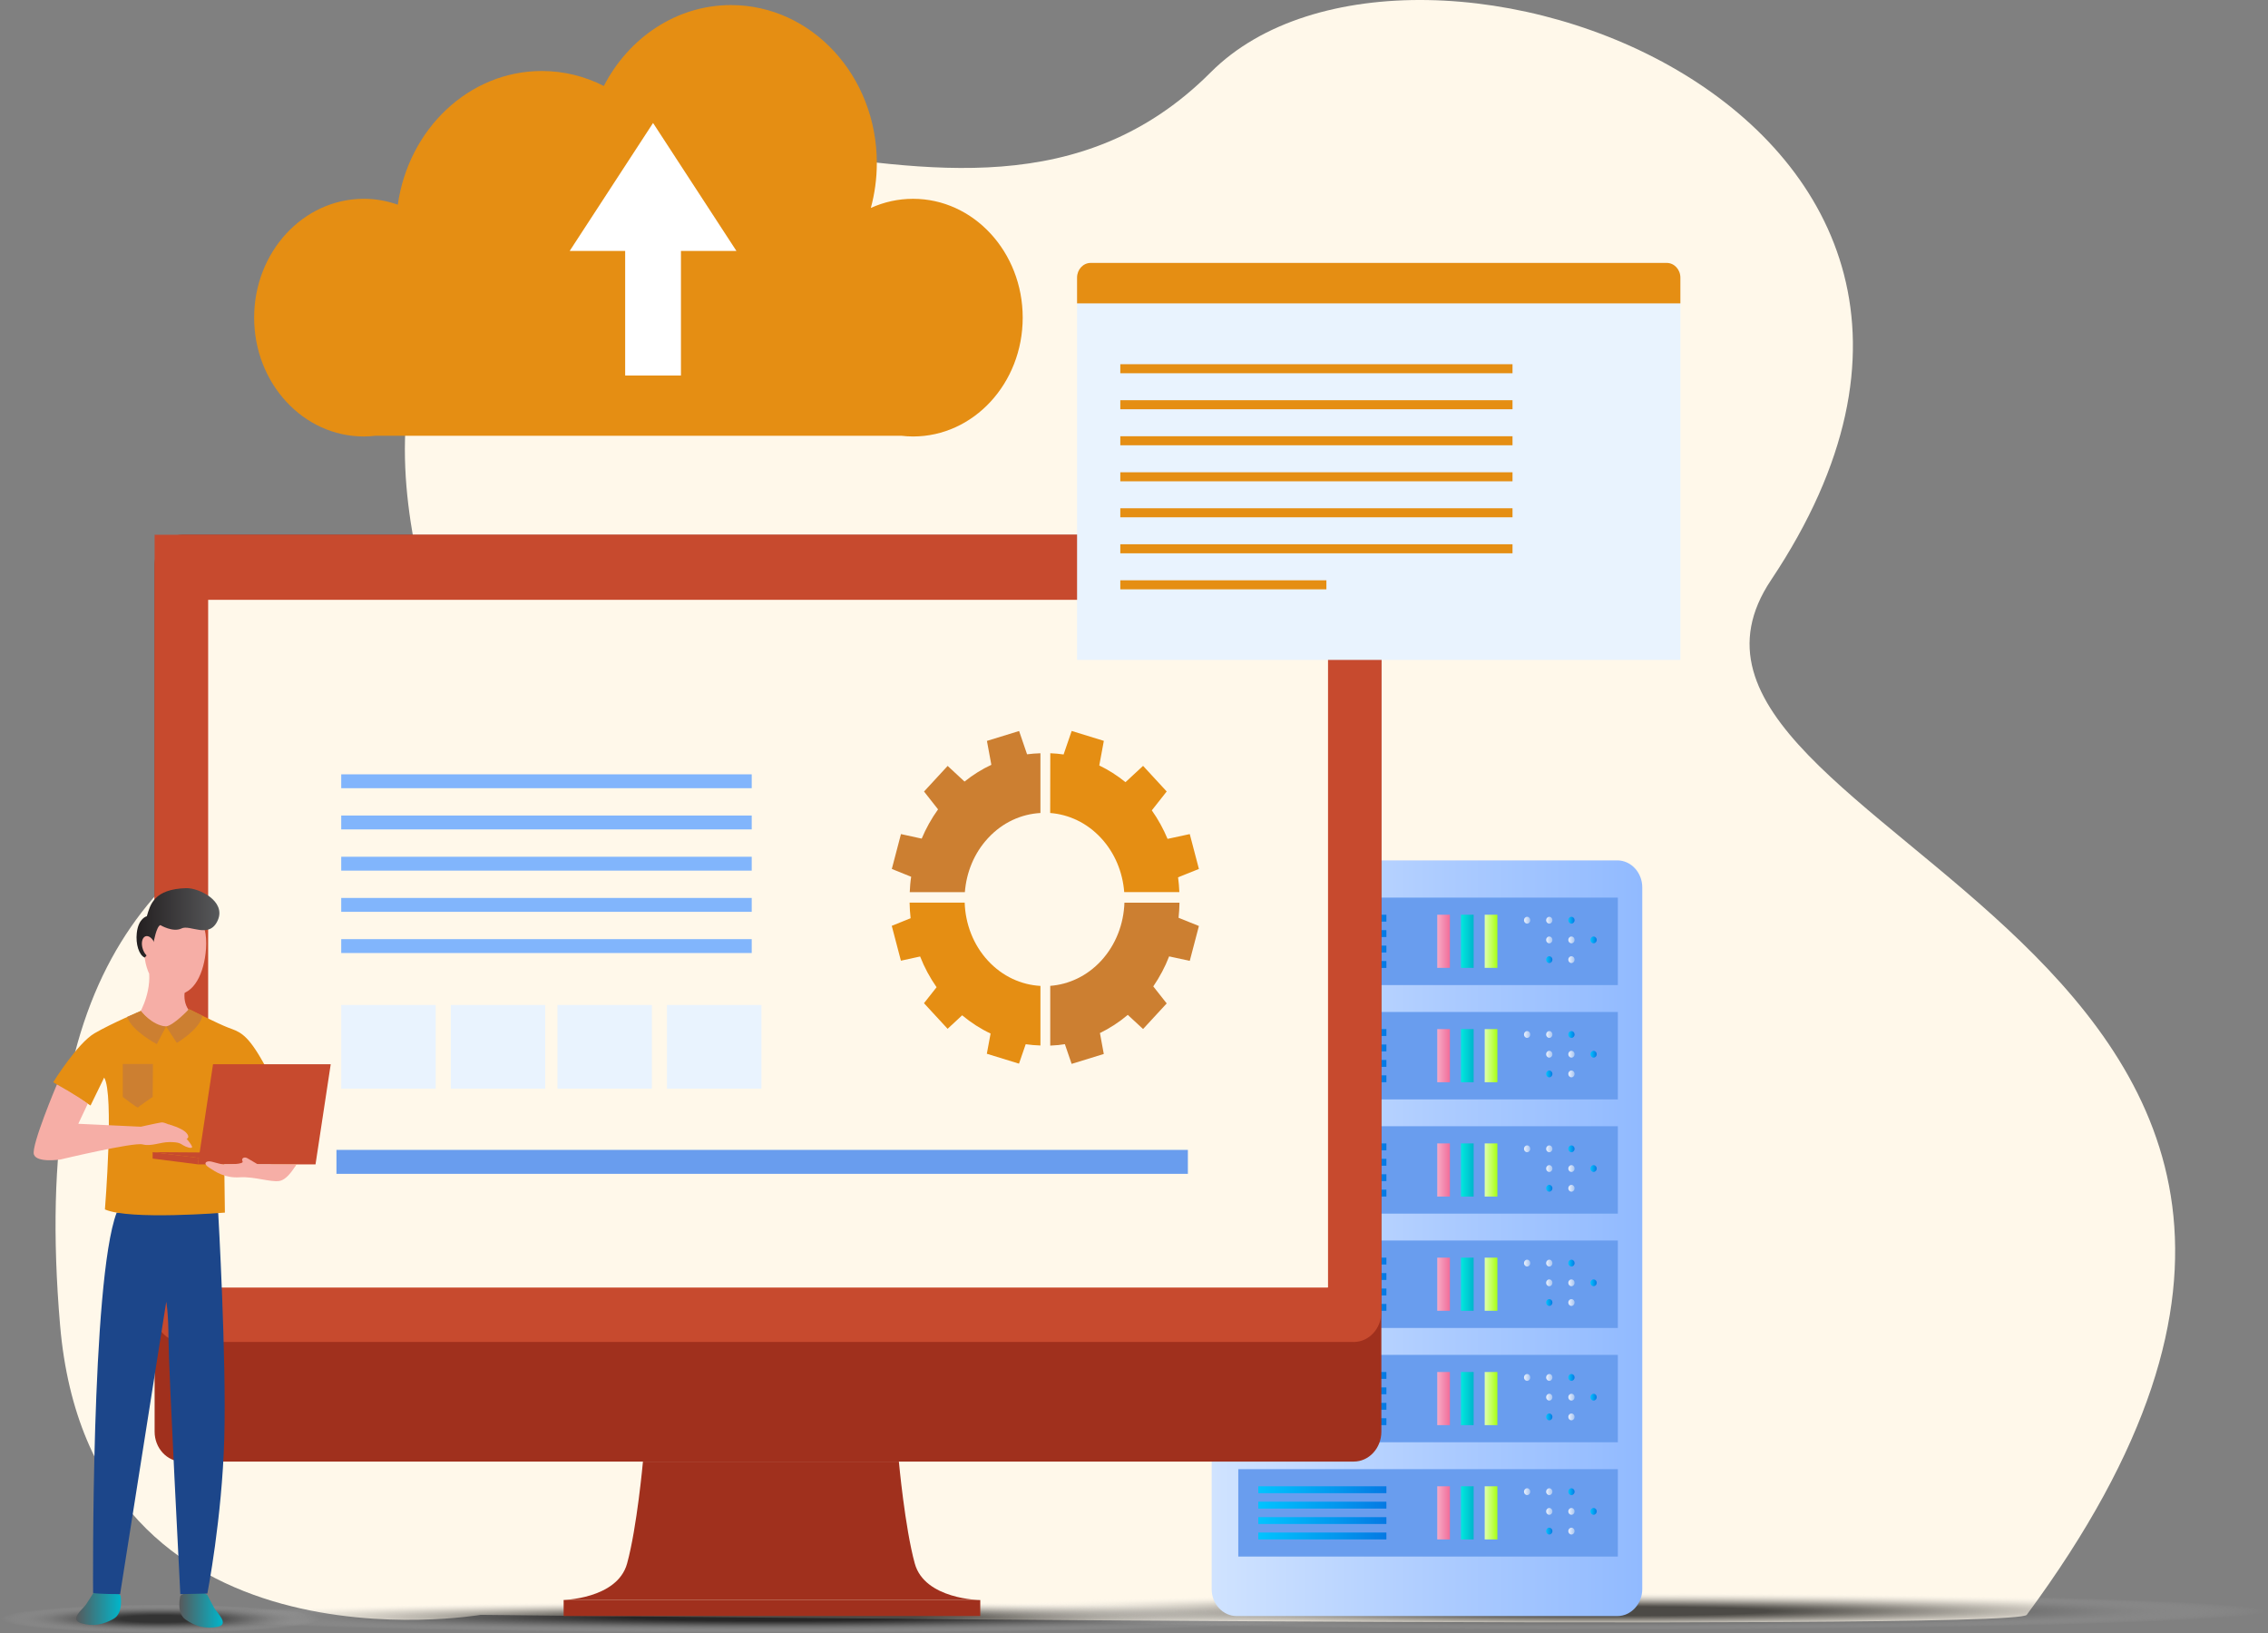 <svg width="300" height="216" viewBox="0 0 300 216" fill="none" xmlns="http://www.w3.org/2000/svg">
<rect x="0" y="0" width="300" height="216" fill="#808080" stroke="none"/>
<path d="M268.089 213.596C266.409 215.861 63.593 213.596 63.593 213.596C63.593 213.596 11.963 222.475 7.944 175.247C3.918 128.011 20.68 112.03 46.159 101.855C71.638 91.679 43.921 72.952 57.558 39.359C76.343 -6.908 126.312 43.482 160.145 9.568C186.968 -17.316 275.644 14.784 234.27 76.718C211.6 110.632 333.793 124.784 268.089 213.596Z" fill="#FFF8EA"/>
<path opacity="0.7" d="M180.314 213.868C180.314 215.019 145.393 215.958 102.319 215.958C59.245 215.958 24.323 215.026 24.323 213.868C24.323 212.717 59.245 211.777 102.319 211.777C145.393 211.785 180.314 212.717 180.314 213.868Z" fill="url(#paint0_radial_1218_31241)"/>
<path opacity="0.6" d="M42.409 214.121C42.409 215.163 32.919 216.001 21.204 216.001C9.497 216.001 0 215.156 0 214.121C0 213.08 9.49 212.242 21.204 212.242C32.912 212.235 42.409 213.08 42.409 214.121Z" fill="url(#paint1_radial_1218_31241)"/>
<path opacity="0.7" d="M300 213.11C300 214.472 260.891 215.579 212.649 215.579C164.406 215.579 125.297 214.472 125.297 213.11C125.297 211.748 164.406 210.641 212.649 210.641C260.891 210.641 300 211.748 300 213.11Z" fill="url(#paint2_radial_1218_31241)"/>
<path d="M217.232 210.185C217.232 212.151 215.747 213.761 213.932 213.761H163.573C161.758 213.761 160.273 212.151 160.273 210.185V117.381C160.273 115.414 161.758 113.805 163.573 113.805H213.932C215.747 113.805 217.232 115.414 217.232 117.381V210.185Z" fill="url(#paint3_linear_1218_31241)"/>
<path d="M214 118.73H163.795V130.297H214V118.73Z" fill="#699DEE"/>
<path d="M183.386 120.992H166.443V121.903H183.386V120.992Z" fill="url(#paint4_linear_1218_31241)"/>
<path d="M183.386 123.031H166.443V123.942H183.386V123.031Z" fill="url(#paint5_linear_1218_31241)"/>
<path d="M183.386 125.078H166.443V125.988H183.386V125.078Z" fill="url(#paint6_linear_1218_31241)"/>
<path d="M183.386 127.117H166.443V128.028H183.386V127.117Z" fill="url(#paint7_linear_1218_31241)"/>
<path d="M191.787 120.992H190.114V128.021H191.787V120.992Z" fill="url(#paint8_linear_1218_31241)"/>
<path d="M194.926 120.992H193.252V128.021H194.926V120.992Z" fill="url(#paint9_linear_1218_31241)"/>
<path d="M198.064 120.992H196.391V128.021H198.064V120.992Z" fill="url(#paint10_linear_1218_31241)"/>
<path d="M202.42 121.717C202.42 121.965 202.231 122.169 202.003 122.169C201.774 122.169 201.586 121.965 201.586 121.717C201.586 121.47 201.774 121.266 202.003 121.266C202.238 121.266 202.42 121.47 202.42 121.717Z" fill="url(#paint11_linear_1218_31241)"/>
<path d="M205.35 121.717C205.35 121.965 205.162 122.169 204.933 122.169C204.705 122.169 204.516 121.965 204.516 121.717C204.516 121.47 204.705 121.266 204.933 121.266C205.162 121.266 205.35 121.47 205.35 121.717Z" fill="url(#paint12_linear_1218_31241)"/>
<path d="M208.28 121.717C208.28 121.965 208.092 122.169 207.864 122.169C207.635 122.169 207.447 121.965 207.447 121.717C207.447 121.47 207.635 121.266 207.864 121.266C208.092 121.266 208.28 121.47 208.28 121.717Z" fill="url(#paint13_linear_1218_31241)"/>
<path d="M205.35 124.323C205.35 124.57 205.162 124.774 204.933 124.774C204.705 124.774 204.516 124.57 204.516 124.323C204.516 124.075 204.705 123.871 204.933 123.871C205.162 123.871 205.35 124.068 205.35 124.323Z" fill="url(#paint14_linear_1218_31241)"/>
<path d="M208.28 124.323C208.28 124.57 208.092 124.774 207.864 124.774C207.635 124.774 207.447 124.57 207.447 124.323C207.447 124.075 207.635 123.871 207.864 123.871C208.092 123.871 208.28 124.068 208.28 124.323Z" fill="url(#paint15_linear_1218_31241)"/>
<path d="M211.21 124.323C211.21 124.57 211.022 124.774 210.794 124.774C210.565 124.774 210.377 124.57 210.377 124.323C210.377 124.075 210.565 123.871 210.794 123.871C211.022 123.871 211.21 124.068 211.21 124.323Z" fill="url(#paint16_linear_1218_31241)"/>
<path d="M205.35 126.932C205.35 127.18 205.162 127.384 204.933 127.384C204.705 127.384 204.516 127.18 204.516 126.932C204.516 126.684 204.705 126.48 204.933 126.48C205.162 126.48 205.35 126.677 205.35 126.932Z" fill="url(#paint17_linear_1218_31241)"/>
<path d="M208.28 126.932C208.28 127.18 208.092 127.384 207.864 127.384C207.635 127.384 207.447 127.18 207.447 126.932C207.447 126.684 207.635 126.48 207.864 126.48C208.092 126.48 208.28 126.677 208.28 126.932Z" fill="url(#paint18_linear_1218_31241)"/>
<path d="M214 133.855H163.795V145.422H214V133.855Z" fill="#699DEE"/>
<path d="M183.386 136.121H166.443V137.032H183.386V136.121Z" fill="url(#paint19_linear_1218_31241)"/>
<path d="M183.386 138.16H166.443V139.071H183.386V138.16Z" fill="url(#paint20_linear_1218_31241)"/>
<path d="M183.386 140.203H166.443V141.114H183.386V140.203Z" fill="url(#paint21_linear_1218_31241)"/>
<path d="M183.386 142.238H166.443V143.149H183.386V142.238Z" fill="url(#paint22_linear_1218_31241)"/>
<path d="M191.787 136.121H190.114V143.15H191.787V136.121Z" fill="url(#paint23_linear_1218_31241)"/>
<path d="M194.926 136.121H193.252V143.15H194.926V136.121Z" fill="url(#paint24_linear_1218_31241)"/>
<path d="M198.064 136.121H196.391V143.15H198.064V136.121Z" fill="url(#paint25_linear_1218_31241)"/>
<path d="M202.42 136.834C202.42 137.082 202.231 137.286 202.003 137.286C201.774 137.286 201.586 137.082 201.586 136.834C201.586 136.587 201.774 136.383 202.003 136.383C202.238 136.383 202.42 136.587 202.42 136.834Z" fill="url(#paint26_linear_1218_31241)"/>
<path d="M205.35 136.834C205.35 137.082 205.162 137.286 204.933 137.286C204.705 137.286 204.516 137.082 204.516 136.834C204.516 136.587 204.705 136.383 204.933 136.383C205.162 136.383 205.35 136.587 205.35 136.834Z" fill="url(#paint27_linear_1218_31241)"/>
<path d="M208.28 136.834C208.28 137.082 208.092 137.286 207.864 137.286C207.635 137.286 207.447 137.082 207.447 136.834C207.447 136.587 207.635 136.383 207.864 136.383C208.092 136.383 208.28 136.587 208.28 136.834Z" fill="url(#paint28_linear_1218_31241)"/>
<path d="M205.35 139.444C205.35 139.691 205.162 139.895 204.933 139.895C204.705 139.895 204.516 139.691 204.516 139.444C204.516 139.196 204.705 138.992 204.933 138.992C205.162 138.992 205.35 139.196 205.35 139.444Z" fill="url(#paint29_linear_1218_31241)"/>
<path d="M208.28 139.444C208.28 139.691 208.092 139.895 207.864 139.895C207.635 139.895 207.447 139.691 207.447 139.444C207.447 139.196 207.635 138.992 207.864 138.992C208.092 138.992 208.28 139.196 208.28 139.444Z" fill="url(#paint30_linear_1218_31241)"/>
<path d="M211.21 139.444C211.21 139.691 211.022 139.895 210.794 139.895C210.565 139.895 210.377 139.691 210.377 139.444C210.377 139.196 210.565 138.992 210.794 138.992C211.022 138.992 211.21 139.196 211.21 139.444Z" fill="url(#paint31_linear_1218_31241)"/>
<path d="M205.35 142.049C205.35 142.297 205.162 142.501 204.933 142.501C204.705 142.501 204.516 142.297 204.516 142.049C204.516 141.802 204.705 141.598 204.933 141.598C205.162 141.598 205.35 141.802 205.35 142.049Z" fill="url(#paint32_linear_1218_31241)"/>
<path d="M208.28 142.049C208.28 142.297 208.092 142.501 207.864 142.501C207.635 142.501 207.447 142.297 207.447 142.049C207.447 141.802 207.635 141.598 207.864 141.598C208.092 141.598 208.28 141.802 208.28 142.049Z" fill="url(#paint33_linear_1218_31241)"/>
<path d="M214 148.969H163.795V160.528H214V148.969Z" fill="#699DEE"/>
<path d="M183.386 151.242H166.443V152.153H183.386V151.242Z" fill="url(#paint34_linear_1218_31241)"/>
<path d="M183.386 153.281H166.443V154.192H183.386V153.281Z" fill="url(#paint35_linear_1218_31241)"/>
<path d="M183.386 155.324H166.443V156.227H183.386V155.324Z" fill="url(#paint36_linear_1218_31241)"/>
<path d="M183.386 157.359H166.443V158.27H183.386V157.359Z" fill="url(#paint37_linear_1218_31241)"/>
<path d="M191.787 151.242H190.114V158.271H191.787V151.242Z" fill="url(#paint38_linear_1218_31241)"/>
<path d="M194.926 151.242H193.252V158.271H194.926V151.242Z" fill="url(#paint39_linear_1218_31241)"/>
<path d="M198.064 151.242H196.391V158.271H198.064V151.242Z" fill="url(#paint40_linear_1218_31241)"/>
<path d="M202.42 151.956C202.42 152.203 202.231 152.407 202.003 152.407C201.774 152.407 201.586 152.203 201.586 151.956C201.586 151.708 201.774 151.504 202.003 151.504C202.238 151.504 202.42 151.708 202.42 151.956Z" fill="url(#paint41_linear_1218_31241)"/>
<path d="M205.35 151.956C205.35 152.203 205.162 152.407 204.933 152.407C204.705 152.407 204.516 152.203 204.516 151.956C204.516 151.708 204.705 151.504 204.933 151.504C205.162 151.504 205.35 151.708 205.35 151.956Z" fill="url(#paint42_linear_1218_31241)"/>
<path d="M208.28 151.956C208.28 152.203 208.092 152.407 207.864 152.407C207.635 152.407 207.447 152.203 207.447 151.956C207.447 151.708 207.635 151.504 207.864 151.504C208.092 151.504 208.28 151.708 208.28 151.956Z" fill="url(#paint43_linear_1218_31241)"/>
<path d="M205.35 154.565C205.35 154.813 205.162 155.017 204.933 155.017C204.705 155.017 204.516 154.813 204.516 154.565C204.516 154.317 204.705 154.113 204.933 154.113C205.162 154.113 205.35 154.317 205.35 154.565Z" fill="url(#paint44_linear_1218_31241)"/>
<path d="M208.28 154.565C208.28 154.813 208.092 155.017 207.864 155.017C207.635 155.017 207.447 154.813 207.447 154.565C207.447 154.317 207.635 154.113 207.864 154.113C208.092 154.113 208.28 154.317 208.28 154.565Z" fill="url(#paint45_linear_1218_31241)"/>
<path d="M211.21 154.565C211.21 154.813 211.022 155.017 210.794 155.017C210.565 155.017 210.377 154.813 210.377 154.565C210.377 154.317 210.565 154.113 210.794 154.113C211.022 154.113 211.21 154.317 211.21 154.565Z" fill="url(#paint46_linear_1218_31241)"/>
<path d="M205.35 157.174C205.35 157.422 205.162 157.626 204.933 157.626C204.705 157.626 204.516 157.422 204.516 157.174C204.516 156.927 204.705 156.723 204.933 156.723C205.162 156.723 205.35 156.927 205.35 157.174Z" fill="url(#paint47_linear_1218_31241)"/>
<path d="M208.28 157.174C208.28 157.422 208.092 157.626 207.864 157.626C207.635 157.626 207.447 157.422 207.447 157.174C207.447 156.927 207.635 156.723 207.864 156.723C208.092 156.723 208.28 156.927 208.28 157.174Z" fill="url(#paint48_linear_1218_31241)"/>
<path d="M214 164.086H163.795V175.653H214V164.086Z" fill="#699DEE"/>
<path d="M183.386 166.352H166.443V167.255H183.386V166.352Z" fill="url(#paint49_linear_1218_31241)"/>
<path d="M183.386 168.391H166.443V169.301H183.386V168.391Z" fill="url(#paint50_linear_1218_31241)"/>
<path d="M183.386 170.437H166.443V171.348H183.386V170.437Z" fill="url(#paint51_linear_1218_31241)"/>
<path d="M183.386 172.477H166.443V173.38H183.386V172.477Z" fill="url(#paint52_linear_1218_31241)"/>
<path d="M191.787 166.352H190.114V173.38H191.787V166.352Z" fill="url(#paint53_linear_1218_31241)"/>
<path d="M194.926 166.352H193.252V173.38H194.926V166.352Z" fill="url(#paint54_linear_1218_31241)"/>
<path d="M198.064 166.352H196.391V173.38H198.064V166.352Z" fill="url(#paint55_linear_1218_31241)"/>
<path d="M202.42 167.073C202.42 167.32 202.231 167.524 202.003 167.524C201.774 167.524 201.586 167.32 201.586 167.073C201.586 166.825 201.774 166.621 202.003 166.621C202.238 166.621 202.42 166.825 202.42 167.073Z" fill="url(#paint56_linear_1218_31241)"/>
<path d="M205.35 167.073C205.35 167.32 205.162 167.524 204.933 167.524C204.705 167.524 204.516 167.32 204.516 167.073C204.516 166.825 204.705 166.621 204.933 166.621C205.162 166.621 205.35 166.825 205.35 167.073Z" fill="url(#paint57_linear_1218_31241)"/>
<path d="M208.28 167.073C208.28 167.32 208.092 167.524 207.864 167.524C207.635 167.524 207.447 167.32 207.447 167.073C207.447 166.825 207.635 166.621 207.864 166.621C208.092 166.621 208.28 166.825 208.28 167.073Z" fill="url(#paint58_linear_1218_31241)"/>
<path d="M205.35 169.678C205.35 169.926 205.162 170.13 204.933 170.13C204.705 170.13 204.516 169.926 204.516 169.678C204.516 169.431 204.705 169.227 204.933 169.227C205.162 169.227 205.35 169.423 205.35 169.678Z" fill="url(#paint59_linear_1218_31241)"/>
<path d="M208.28 169.678C208.28 169.926 208.092 170.13 207.864 170.13C207.635 170.13 207.447 169.926 207.447 169.678C207.447 169.431 207.635 169.227 207.864 169.227C208.092 169.227 208.28 169.423 208.28 169.678Z" fill="url(#paint60_linear_1218_31241)"/>
<path d="M211.21 169.678C211.21 169.926 211.022 170.13 210.794 170.13C210.565 170.13 210.377 169.926 210.377 169.678C210.377 169.431 210.565 169.227 210.794 169.227C211.022 169.227 211.21 169.423 211.21 169.678Z" fill="url(#paint61_linear_1218_31241)"/>
<path d="M205.35 172.288C205.35 172.535 205.162 172.739 204.933 172.739C204.705 172.739 204.516 172.535 204.516 172.288C204.516 172.04 204.705 171.836 204.933 171.836C205.162 171.836 205.35 172.033 205.35 172.288Z" fill="url(#paint62_linear_1218_31241)"/>
<path d="M208.28 172.288C208.28 172.535 208.092 172.739 207.864 172.739C207.635 172.739 207.447 172.535 207.447 172.288C207.447 172.04 207.635 171.836 207.864 171.836C208.092 171.836 208.28 172.033 208.28 172.288Z" fill="url(#paint63_linear_1218_31241)"/>
<path d="M214 179.211H163.795V190.77H214V179.211Z" fill="#699DEE"/>
<path d="M183.386 181.477H166.443V182.387H183.386V181.477Z" fill="url(#paint64_linear_1218_31241)"/>
<path d="M183.386 183.516H166.443V184.419H183.386V183.516Z" fill="url(#paint65_linear_1218_31241)"/>
<path d="M183.386 185.559H166.443V186.469H183.386V185.559Z" fill="url(#paint66_linear_1218_31241)"/>
<path d="M183.386 187.594H166.443V188.504H183.386V187.594Z" fill="url(#paint67_linear_1218_31241)"/>
<path d="M191.787 181.477H190.114V188.505H191.787V181.477Z" fill="url(#paint68_linear_1218_31241)"/>
<path d="M194.926 181.477H193.252V188.505H194.926V181.477Z" fill="url(#paint69_linear_1218_31241)"/>
<path d="M198.064 181.477H196.391V188.505H198.064V181.477Z" fill="url(#paint70_linear_1218_31241)"/>
<path d="M202.42 182.198C202.42 182.446 202.231 182.65 202.003 182.65C201.774 182.65 201.586 182.446 201.586 182.198C201.586 181.95 201.774 181.746 202.003 181.746C202.238 181.739 202.42 181.943 202.42 182.198Z" fill="url(#paint71_linear_1218_31241)"/>
<path d="M205.35 182.198C205.35 182.446 205.162 182.65 204.933 182.65C204.705 182.65 204.516 182.446 204.516 182.198C204.516 181.95 204.705 181.746 204.933 181.746C205.162 181.739 205.35 181.943 205.35 182.198Z" fill="url(#paint72_linear_1218_31241)"/>
<path d="M208.28 182.198C208.28 182.446 208.092 182.65 207.864 182.65C207.635 182.65 207.447 182.446 207.447 182.198C207.447 181.95 207.635 181.746 207.864 181.746C208.092 181.739 208.28 181.943 208.28 182.198Z" fill="url(#paint73_linear_1218_31241)"/>
<path d="M205.35 184.807C205.35 185.055 205.162 185.259 204.933 185.259C204.705 185.259 204.516 185.055 204.516 184.807C204.516 184.56 204.705 184.356 204.933 184.356C205.162 184.348 205.35 184.552 205.35 184.807Z" fill="url(#paint74_linear_1218_31241)"/>
<path d="M208.28 184.807C208.28 185.055 208.092 185.259 207.864 185.259C207.635 185.259 207.447 185.055 207.447 184.807C207.447 184.56 207.635 184.356 207.864 184.356C208.092 184.348 208.28 184.552 208.28 184.807Z" fill="url(#paint75_linear_1218_31241)"/>
<path d="M211.21 184.807C211.21 185.055 211.022 185.259 210.794 185.259C210.565 185.259 210.377 185.055 210.377 184.807C210.377 184.56 210.565 184.356 210.794 184.356C211.022 184.348 211.21 184.552 211.21 184.807Z" fill="url(#paint76_linear_1218_31241)"/>
<path d="M205.35 187.417C205.35 187.664 205.162 187.868 204.933 187.868C204.705 187.868 204.516 187.664 204.516 187.417C204.516 187.169 204.705 186.965 204.933 186.965C205.162 186.958 205.35 187.162 205.35 187.417Z" fill="url(#paint77_linear_1218_31241)"/>
<path d="M208.28 187.417C208.28 187.664 208.092 187.868 207.864 187.868C207.635 187.868 207.447 187.664 207.447 187.417C207.447 187.169 207.635 186.965 207.864 186.965C208.092 186.958 208.28 187.162 208.28 187.417Z" fill="url(#paint78_linear_1218_31241)"/>
<path d="M214 194.328H163.795V205.888H214V194.328Z" fill="#699DEE"/>
<path d="M183.386 196.594H166.443V197.504H183.386V196.594Z" fill="url(#paint79_linear_1218_31241)"/>
<path d="M183.386 198.633H166.443V199.543H183.386V198.633Z" fill="url(#paint80_linear_1218_31241)"/>
<path d="M183.386 200.676H166.443V201.579H183.386V200.676Z" fill="url(#paint81_linear_1218_31241)"/>
<path d="M183.386 202.711H166.443V203.622H183.386V202.711Z" fill="url(#paint82_linear_1218_31241)"/>
<path d="M191.787 196.594H190.114V203.623H191.787V196.594Z" fill="url(#paint83_linear_1218_31241)"/>
<path d="M194.926 196.594H193.252V203.623H194.926V196.594Z" fill="url(#paint84_linear_1218_31241)"/>
<path d="M198.064 196.594H196.391V203.623H198.064V196.594Z" fill="url(#paint85_linear_1218_31241)"/>
<path d="M202.42 197.307C202.42 197.555 202.231 197.759 202.003 197.759C201.774 197.759 201.586 197.555 201.586 197.307C201.586 197.059 201.774 196.855 202.003 196.855C202.238 196.855 202.42 197.059 202.42 197.307Z" fill="url(#paint86_linear_1218_31241)"/>
<path d="M205.35 197.307C205.35 197.555 205.162 197.759 204.933 197.759C204.705 197.759 204.516 197.555 204.516 197.307C204.516 197.059 204.705 196.855 204.933 196.855C205.162 196.855 205.35 197.059 205.35 197.307Z" fill="url(#paint87_linear_1218_31241)"/>
<path d="M208.28 197.307C208.28 197.555 208.092 197.759 207.864 197.759C207.635 197.759 207.447 197.555 207.447 197.307C207.447 197.059 207.635 196.855 207.864 196.855C208.092 196.855 208.28 197.059 208.28 197.307Z" fill="url(#paint88_linear_1218_31241)"/>
<path d="M205.35 199.913C205.35 200.16 205.162 200.364 204.933 200.364C204.705 200.364 204.516 200.16 204.516 199.913C204.516 199.665 204.705 199.461 204.933 199.461C205.162 199.461 205.35 199.665 205.35 199.913Z" fill="url(#paint89_linear_1218_31241)"/>
<path d="M208.28 199.913C208.28 200.16 208.092 200.364 207.864 200.364C207.635 200.364 207.447 200.16 207.447 199.913C207.447 199.665 207.635 199.461 207.864 199.461C208.092 199.461 208.28 199.665 208.28 199.913Z" fill="url(#paint90_linear_1218_31241)"/>
<path d="M211.21 199.913C211.21 200.16 211.022 200.364 210.794 200.364C210.565 200.364 210.377 200.16 210.377 199.913C210.377 199.665 210.565 199.461 210.794 199.461C211.022 199.461 211.21 199.665 211.21 199.913Z" fill="url(#paint91_linear_1218_31241)"/>
<path d="M205.35 202.522C205.35 202.77 205.162 202.974 204.933 202.974C204.705 202.974 204.516 202.77 204.516 202.522C204.516 202.274 204.705 202.07 204.933 202.07C205.162 202.07 205.35 202.274 205.35 202.522Z" fill="url(#paint92_linear_1218_31241)"/>
<path d="M208.28 202.522C208.28 202.77 208.092 202.974 207.864 202.974C207.635 202.974 207.447 202.77 207.447 202.522C207.447 202.274 207.635 202.07 207.864 202.07C208.092 202.07 208.28 202.274 208.28 202.522Z" fill="url(#paint93_linear_1218_31241)"/>
<path d="M182.721 189.37C182.721 191.548 181.081 193.325 179.071 193.325H24.101C22.092 193.325 20.452 191.548 20.452 189.37V74.693C20.452 72.516 22.092 70.738 24.101 70.738H179.071C181.081 70.738 182.721 72.516 182.721 74.693V189.37Z" fill="#A0301D"/>
<path d="M20.452 70.738V173.55C20.452 175.728 22.092 177.505 24.101 177.505H179.071C181.081 177.505 182.721 175.728 182.721 173.55V70.738H20.452Z" fill="#C74A2E"/>
<path d="M175.637 79.34H27.535V170.293H175.637V79.34Z" fill="#FFF8EA"/>
<path d="M121.003 206.807C119.692 202.043 118.899 193.324 118.899 193.324H101.969H85.046C85.046 193.324 84.26 202.043 82.949 206.807C81.639 211.57 74.293 211.643 74.293 211.643H101.976H129.659C129.659 211.643 122.313 211.57 121.003 206.807Z" fill="#A0301D"/>
<path d="M175.637 79.34L27.535 170.293H175.637V79.34Z" fill="#FFF8EA"/>
<path d="M129.666 211.641H74.555V213.753H129.666V211.641Z" fill="#A0301D"/>
<path d="M99.435 102.422H45.137V104.257H99.435V102.422Z" fill="#81B5FC"/>
<path d="M99.435 107.871H45.137V109.707H99.435V107.871Z" fill="#81B5FC"/>
<path d="M99.435 118.773H45.137V120.609H99.435V118.773Z" fill="#81B5FC"/>
<path d="M99.435 113.324H45.137V115.16H99.435V113.324Z" fill="#81B5FC"/>
<path d="M99.435 124.223H45.137V126.058H99.435V124.223Z" fill="#81B5FC"/>
<path d="M57.631 132.934H45.137V143.998H57.631V132.934Z" fill="#E9F3FE"/>
<path d="M157.127 152.098H44.505V155.266H157.127V152.098Z" fill="#699DEE"/>
<path d="M72.122 132.934H59.627V143.998H72.122V132.934Z" fill="#E9F3FE"/>
<path d="M86.229 132.934H73.735V143.998H86.229V132.934Z" fill="#E9F3FE"/>
<path d="M100.719 132.934H88.225V143.998H100.719V132.934Z" fill="#E9F3FE"/>
<path d="M120.337 118.004H127.629C127.831 115.396 128.846 112.854 130.687 110.866C132.616 108.775 135.103 107.675 137.623 107.537V99.634C137.032 99.656 136.441 99.692 135.856 99.772L134.801 96.691L130.546 98.002L131.131 101.164C129.888 101.739 128.705 102.482 127.582 103.378L125.351 101.309L122.226 104.696L124.081 107.056C123.207 108.273 122.488 109.569 121.917 110.924L119.175 110.327L117.965 114.937L120.525 115.972C120.418 116.642 120.364 117.327 120.337 118.004Z" fill="#CC7F31"/>
<path d="M138.914 107.537C141.367 107.726 143.773 108.826 145.648 110.858C147.49 112.854 148.505 115.396 148.706 118.003H155.998C155.972 117.348 155.918 116.692 155.83 116.044L158.586 114.937L157.376 110.326L154.439 110.96C153.888 109.642 153.196 108.374 152.356 107.187L154.325 104.689L151.2 101.302L148.874 103.458C147.779 102.569 146.616 101.833 145.406 101.251L146.011 97.995L141.757 96.684L140.688 99.794C140.104 99.706 139.512 99.655 138.927 99.633L138.914 107.537Z" fill="#E58E13"/>
<path d="M137.624 130.408C135.097 130.269 132.61 129.162 130.681 127.072C128.718 124.945 127.697 122.184 127.603 119.394H120.317C120.331 120.086 120.371 120.771 120.452 121.456L117.958 122.461L119.168 127.072L121.709 126.518C122.266 127.946 122.999 129.308 123.886 130.582L122.219 132.695L125.345 136.082L127.267 134.297C128.45 135.28 129.713 136.089 131.03 136.708L130.533 139.381L134.787 140.692L135.675 138.121C136.32 138.216 136.972 138.267 137.624 138.289V130.408Z" fill="#E58E13"/>
<path d="M156.018 119.402H148.733C148.639 122.192 147.617 124.945 145.655 127.08C143.78 129.112 141.374 130.212 138.921 130.401V138.304C139.566 138.275 140.218 138.217 140.856 138.115L141.75 140.722L146.004 139.411L145.494 136.643C146.791 136.01 148.027 135.216 149.177 134.24L151.2 136.111L154.325 132.724L152.55 130.474C153.404 129.221 154.11 127.895 154.647 126.504L157.376 127.094L158.586 122.483L155.897 121.398C155.965 120.728 156.005 120.065 156.018 119.402Z" fill="#CC7F31"/>
<path d="M120.774 26.296C118.798 26.296 116.91 26.726 115.189 27.506C115.7 25.626 115.982 23.631 115.982 21.569C115.982 10.024 107.346 0.672 96.7 0.672C89.469 0.672 83.171 4.991 79.871 11.372C77.384 10.104 74.602 9.391 71.672 9.391C62.027 9.391 54.043 17.061 52.618 27.076C51.2 26.573 49.694 26.296 48.122 26.296C40.11 26.296 33.618 33.333 33.618 42.015C33.618 50.697 40.11 57.733 48.122 57.733C48.653 57.733 49.177 57.697 49.688 57.639H119.222C119.733 57.697 120.25 57.733 120.774 57.733C128.786 57.733 135.278 50.697 135.278 42.015C135.278 33.333 128.786 26.296 120.774 26.296Z" fill="#E58E13"/>
<path d="M90.073 28.777H82.694V49.667H90.073V28.777Z" fill="white"/>
<path d="M86.383 16.266L75.355 33.193H97.412L86.383 16.266Z" fill="white"/>
<path d="M222.273 87.287V36.722C222.273 35.651 221.467 34.777 220.479 34.777H144.264C143.276 34.777 142.469 35.651 142.469 36.722V87.287H222.273Z" fill="#E9F3FE"/>
<path d="M220.472 34.777H144.264C143.276 34.777 142.469 35.651 142.469 36.722V40.131H222.273V36.722C222.273 35.651 221.46 34.777 220.472 34.777Z" fill="#E58E13"/>
<path d="M200.067 48.176H148.189V49.37H200.067V48.176Z" fill="#E58E13"/>
<path d="M200.067 52.938H148.189V54.132H200.067V52.938Z" fill="#E58E13"/>
<path d="M200.067 57.703H148.189V58.898H200.067V57.703Z" fill="#E58E13"/>
<path d="M200.067 62.469H148.189V63.663H200.067V62.469Z" fill="#E58E13"/>
<path d="M200.067 67.23H148.189V68.425H200.067V67.23Z" fill="#E58E13"/>
<path d="M200.067 71.992H148.189V73.187H200.067V71.992Z" fill="#E58E13"/>
<path d="M175.449 76.758H148.189V77.952H175.449V76.758Z" fill="#E58E13"/>
<path d="M27.435 210.981C27.435 210.981 27.959 212.03 28.328 212.678C28.698 213.326 30.412 214.856 28.779 215.184C27.139 215.504 25.801 215.104 24.531 214.215C23.268 213.326 23.859 211.068 23.859 211.068C23.859 211.068 25.721 209.692 27.435 210.981Z" fill="url(#paint94_linear_1218_31241)"/>
<path d="M12.387 210.637C12.387 210.637 11.788 211.635 11.365 212.247C10.942 212.858 9.12 214.228 10.726 214.701C12.333 215.175 13.704 214.891 15.035 214.119C16.365 213.346 15.949 211.045 15.949 211.045C15.949 211.045 14.194 209.508 12.387 210.637Z" fill="url(#paint95_linear_1218_31241)"/>
<path d="M28.866 160.462C28.866 160.462 29.968 179.691 29.666 190.268C29.37 200.844 27.428 210.779 27.428 210.779L23.852 210.859C23.852 210.859 22.286 180.58 22.286 177.113C22.286 173.639 21.991 172.189 21.991 172.189L15.888 210.859C15.888 210.859 12.911 210.859 12.313 210.699C12.313 210.699 12.01 169.421 15.431 160.397C15.431 160.397 25.237 159.559 28.866 160.462Z" fill="#1C468A"/>
<path d="M31.998 144.595C31.998 144.595 34.814 153.729 35.782 154.013C36.75 154.297 38.86 155.193 39.189 154.013C39.519 152.833 35.99 143.262 35.99 143.262L31.998 144.595Z" fill="url(#paint96_linear_1218_31241)"/>
<path d="M24.605 130.422C24.605 130.422 23.752 132.724 25.499 134.173C25.499 134.173 22.092 137.99 18.234 134.414C18.234 134.414 19.901 131.872 19.739 128.812C19.739 128.82 22.596 131.471 24.605 130.422Z" fill="#F6AEA6"/>
<path d="M19.074 125.65C19.074 128.906 20.976 131.55 23.321 131.55C25.667 131.55 27.024 128.724 27.253 125.475C27.515 121.68 25.667 119.75 23.321 119.75C20.976 119.75 19.074 122.394 19.074 125.65Z" fill="#F6AEA6"/>
<path d="M24.995 133.48C24.995 133.48 28.92 135.447 30.19 135.928C31.541 136.445 32.536 136.598 34.505 139.985C36.165 142.84 36.548 143.984 36.548 143.984L31.702 145.863L29.303 141.551C29.303 141.551 29.417 146.103 29.532 148.405C29.646 150.707 29.747 160.394 29.747 160.394C29.747 160.394 17.118 161.421 13.879 159.972C13.879 159.972 15.115 144.654 13.778 142.534L11.977 146.227L7.043 143.146C7.043 143.146 10.229 137.989 12.521 136.664C14.813 135.331 18.63 133.728 18.63 133.728C18.63 133.728 21.997 138.535 24.995 133.48Z" fill="#E58E13"/>
<path d="M22.233 148.699C22.233 148.699 24.02 149.165 24.632 149.828C25.244 150.491 24.645 150.659 24.645 150.659L22.233 148.699Z" fill="#F6AEA6"/>
<path d="M11.607 145.995L10.357 148.646L18.624 149.032C18.624 149.032 20.915 148.522 21.359 148.464C21.809 148.406 23.261 149.134 23.873 149.739C24.484 150.343 25.459 151.494 25.405 151.734C25.351 151.975 24.625 151.727 24.229 151.487C23.839 151.246 23.644 151.064 22.421 151.064C21.191 151.064 20.021 151.676 18.845 151.37C17.669 151.064 8.005 153.366 8.005 153.366C8.005 153.366 4.873 153.854 4.483 152.703C4.093 151.552 7.527 143.445 7.527 143.445C7.527 143.445 10.424 145.048 11.607 145.995Z" fill="#F6AEA6"/>
<path d="M20.331 124.594C20.331 124.594 20.694 122.525 21.211 122.365C21.211 122.365 22.884 123.37 24.007 122.809C25.123 122.241 27.697 124.266 28.812 121.717C29.928 119.175 26.285 117.434 24.639 117.477C20.358 117.601 19.874 119.655 19.423 121.192C19.423 121.192 18.308 121.432 18.093 123.414C17.931 124.863 18.375 126.327 19.141 126.662C19.141 126.67 20.042 125.781 20.331 124.594Z" fill="url(#paint97_linear_1218_31241)"/>
<path d="M24.995 133.48C24.995 133.48 22.999 135.615 21.964 135.768L23.389 137.945C23.389 137.945 26.393 136.19 26.783 134.362L24.995 133.48Z" fill="#CC7F31"/>
<path d="M21.964 135.773L20.747 138.111C20.747 138.111 17.434 136.377 16.816 134.513L18.617 133.719C18.624 133.719 20.089 135.627 21.964 135.773Z" fill="#CC7F31"/>
<path d="M20.23 140.734H16.244V145.097C16.244 145.097 18.187 146.605 18.261 146.481C18.334 146.358 20.196 145.097 20.196 145.097L20.23 140.734Z" fill="#CC7F31"/>
<path d="M18.899 125.564C19.161 126.329 19.733 126.803 20.176 126.628C20.62 126.446 20.768 125.681 20.506 124.916C20.244 124.151 19.672 123.678 19.229 123.853C18.778 124.035 18.637 124.8 18.899 125.564Z" fill="#F6AEA6"/>
<path d="M20.189 152.402L37.906 152.519L41.844 153.291L26.299 153.16L20.189 152.402Z" fill="#C74A2E"/>
<path d="M26.171 154.012H41.736L43.746 140.77H28.18L26.171 154.012Z" fill="#C74A2E"/>
<path d="M20.189 153.247L26.171 154.012L26.299 153.16L20.189 152.402V153.247Z" fill="#C74A2E"/>
<path d="M39.19 154.013H34.102C34.102 154.013 33.208 153.488 32.758 153.219C32.314 152.942 31.864 153.211 32.086 153.612C32.307 154.013 30.291 154.013 29.653 154.013C29.014 154.013 28.12 153.612 27.67 153.612C27.22 153.612 26.83 153.911 27.67 154.45C28.51 154.996 29.74 155.848 31.696 155.724C33.651 155.6 35.775 156.394 36.945 156.212C38.128 156.03 39.19 154.013 39.19 154.013Z" fill="#F6AEA6"/>
<defs>
<radialGradient id="paint0_radial_1218_31241" cx="0" cy="0" r="1" gradientUnits="userSpaceOnUse" gradientTransform="translate(102.32 213.869) scale(78.031 2.086)">
<stop offset="0.245"/>
<stop offset="0.317" stop-color="#060606" stop-opacity="0.904"/>
<stop offset="0.411" stop-color="#161616" stop-opacity="0.78"/>
<stop offset="0.517" stop-color="#313131" stop-opacity="0.64"/>
<stop offset="0.631" stop-color="#565656" stop-opacity="0.488"/>
<stop offset="0.753" stop-color="#868686" stop-opacity="0.327"/>
<stop offset="0.879" stop-color="#C0C0C0" stop-opacity="0.16"/>
<stop offset="1" stop-color="white" stop-opacity="0"/>
</radialGradient>
<radialGradient id="paint1_radial_1218_31241" cx="0" cy="0" r="1" gradientUnits="userSpaceOnUse" gradientTransform="translate(21.203 214.119) scale(21.209 1.882)">
<stop offset="0.245"/>
<stop offset="0.317" stop-color="#060606" stop-opacity="0.904"/>
<stop offset="0.411" stop-color="#161616" stop-opacity="0.78"/>
<stop offset="0.517" stop-color="#313131" stop-opacity="0.64"/>
<stop offset="0.631" stop-color="#565656" stop-opacity="0.488"/>
<stop offset="0.753" stop-color="#868686" stop-opacity="0.327"/>
<stop offset="0.879" stop-color="#C0C0C0" stop-opacity="0.16"/>
<stop offset="1" stop-color="white" stop-opacity="0"/>
</radialGradient>
<radialGradient id="paint2_radial_1218_31241" cx="0" cy="0" r="1" gradientUnits="userSpaceOnUse" gradientTransform="translate(212.65 213.112) scale(87.351 2.469)">
<stop offset="0.245"/>
<stop offset="0.317" stop-color="#060606" stop-opacity="0.904"/>
<stop offset="0.411" stop-color="#161616" stop-opacity="0.78"/>
<stop offset="0.517" stop-color="#313131" stop-opacity="0.64"/>
<stop offset="0.631" stop-color="#565656" stop-opacity="0.488"/>
<stop offset="0.753" stop-color="#868686" stop-opacity="0.327"/>
<stop offset="0.879" stop-color="#C0C0C0" stop-opacity="0.16"/>
<stop offset="1" stop-color="white" stop-opacity="0"/>
</radialGradient>
<linearGradient id="paint3_linear_1218_31241" x1="160.268" y1="163.781" x2="217.234" y2="163.781" gradientUnits="userSpaceOnUse">
<stop stop-color="#D0E3FF"/>
<stop offset="0.526" stop-color="#ADCCFF"/>
<stop offset="1" stop-color="#91BAFF"/>
</linearGradient>
<linearGradient id="paint4_linear_1218_31241" x1="166.441" y1="121.447" x2="183.386" y2="121.447" gradientUnits="userSpaceOnUse">
<stop stop-color="#00C4FF"/>
<stop offset="0.678" stop-color="#0392EC"/>
<stop offset="1" stop-color="#0579E3"/>
</linearGradient>
<linearGradient id="paint5_linear_1218_31241" x1="166.441" y1="123.487" x2="183.386" y2="123.487" gradientUnits="userSpaceOnUse">
<stop stop-color="#00C4FF"/>
<stop offset="0.678" stop-color="#0392EC"/>
<stop offset="1" stop-color="#0579E3"/>
</linearGradient>
<linearGradient id="paint6_linear_1218_31241" x1="166.441" y1="125.528" x2="183.386" y2="125.528" gradientUnits="userSpaceOnUse">
<stop stop-color="#00C4FF"/>
<stop offset="0.678" stop-color="#0392EC"/>
<stop offset="1" stop-color="#0579E3"/>
</linearGradient>
<linearGradient id="paint7_linear_1218_31241" x1="166.441" y1="127.568" x2="183.386" y2="127.568" gradientUnits="userSpaceOnUse">
<stop stop-color="#00C4FF"/>
<stop offset="0.678" stop-color="#0392EC"/>
<stop offset="1" stop-color="#0579E3"/>
</linearGradient>
<linearGradient id="paint8_linear_1218_31241" x1="190.113" y1="124.508" x2="191.786" y2="124.508" gradientUnits="userSpaceOnUse">
<stop stop-color="#F7ABC5"/>
<stop offset="1" stop-color="#F16D9A"/>
</linearGradient>
<linearGradient id="paint9_linear_1218_31241" x1="193.25" y1="124.508" x2="194.923" y2="124.508" gradientUnits="userSpaceOnUse">
<stop stop-color="#00E8DE"/>
<stop offset="1" stop-color="#00B6CB"/>
</linearGradient>
<linearGradient id="paint10_linear_1218_31241" x1="196.388" y1="124.508" x2="198.062" y2="124.508" gradientUnits="userSpaceOnUse">
<stop stop-color="#DFFFB1"/>
<stop offset="1" stop-color="#AAFF12"/>
</linearGradient>
<linearGradient id="paint11_linear_1218_31241" x1="201.586" y1="121.716" x2="202.423" y2="121.716" gradientUnits="userSpaceOnUse">
<stop stop-color="#ECF2FC"/>
<stop offset="0.18" stop-color="#DFE9FA"/>
<stop offset="1" stop-color="#A6C4F0"/>
</linearGradient>
<linearGradient id="paint12_linear_1218_31241" x1="204.515" y1="121.716" x2="205.352" y2="121.716" gradientUnits="userSpaceOnUse">
<stop stop-color="#ECF2FC"/>
<stop offset="0.18" stop-color="#DFE9FA"/>
<stop offset="1" stop-color="#A6C4F0"/>
</linearGradient>
<linearGradient id="paint13_linear_1218_31241" x1="207.444" y1="121.716" x2="208.281" y2="121.716" gradientUnits="userSpaceOnUse">
<stop stop-color="#00C4FF"/>
<stop offset="0.678" stop-color="#0392EC"/>
<stop offset="1" stop-color="#0579E3"/>
</linearGradient>
<linearGradient id="paint14_linear_1218_31241" x1="204.515" y1="124.321" x2="205.352" y2="124.321" gradientUnits="userSpaceOnUse">
<stop stop-color="#ECF2FC"/>
<stop offset="0.18" stop-color="#DFE9FA"/>
<stop offset="1" stop-color="#A6C4F0"/>
</linearGradient>
<linearGradient id="paint15_linear_1218_31241" x1="207.444" y1="124.321" x2="208.281" y2="124.321" gradientUnits="userSpaceOnUse">
<stop stop-color="#ECF2FC"/>
<stop offset="0.18" stop-color="#DFE9FA"/>
<stop offset="1" stop-color="#A6C4F0"/>
</linearGradient>
<linearGradient id="paint16_linear_1218_31241" x1="210.372" y1="124.321" x2="211.209" y2="124.321" gradientUnits="userSpaceOnUse">
<stop stop-color="#00C4FF"/>
<stop offset="0.678" stop-color="#0392EC"/>
<stop offset="1" stop-color="#0579E3"/>
</linearGradient>
<linearGradient id="paint17_linear_1218_31241" x1="204.515" y1="126.93" x2="205.352" y2="126.93" gradientUnits="userSpaceOnUse">
<stop stop-color="#00C4FF"/>
<stop offset="0.678" stop-color="#0392EC"/>
<stop offset="1" stop-color="#0579E3"/>
</linearGradient>
<linearGradient id="paint18_linear_1218_31241" x1="207.444" y1="126.93" x2="208.281" y2="126.93" gradientUnits="userSpaceOnUse">
<stop stop-color="#ECF2FC"/>
<stop offset="0.18" stop-color="#DFE9FA"/>
<stop offset="1" stop-color="#A6C4F0"/>
</linearGradient>
<linearGradient id="paint19_linear_1218_31241" x1="166.441" y1="136.574" x2="183.386" y2="136.574" gradientUnits="userSpaceOnUse">
<stop stop-color="#00C4FF"/>
<stop offset="0.678" stop-color="#0392EC"/>
<stop offset="1" stop-color="#0579E3"/>
</linearGradient>
<linearGradient id="paint20_linear_1218_31241" x1="166.441" y1="138.614" x2="183.386" y2="138.614" gradientUnits="userSpaceOnUse">
<stop stop-color="#00C4FF"/>
<stop offset="0.678" stop-color="#0392EC"/>
<stop offset="1" stop-color="#0579E3"/>
</linearGradient>
<linearGradient id="paint21_linear_1218_31241" x1="166.441" y1="140.658" x2="183.386" y2="140.658" gradientUnits="userSpaceOnUse">
<stop stop-color="#00C4FF"/>
<stop offset="0.678" stop-color="#0392EC"/>
<stop offset="1" stop-color="#0579E3"/>
</linearGradient>
<linearGradient id="paint22_linear_1218_31241" x1="166.441" y1="142.695" x2="183.386" y2="142.695" gradientUnits="userSpaceOnUse">
<stop stop-color="#00C4FF"/>
<stop offset="0.678" stop-color="#0392EC"/>
<stop offset="1" stop-color="#0579E3"/>
</linearGradient>
<linearGradient id="paint23_linear_1218_31241" x1="190.113" y1="139.635" x2="191.786" y2="139.635" gradientUnits="userSpaceOnUse">
<stop stop-color="#F7ABC5"/>
<stop offset="1" stop-color="#F16D9A"/>
</linearGradient>
<linearGradient id="paint24_linear_1218_31241" x1="193.25" y1="139.635" x2="194.923" y2="139.635" gradientUnits="userSpaceOnUse">
<stop stop-color="#00E8DE"/>
<stop offset="1" stop-color="#00B6CB"/>
</linearGradient>
<linearGradient id="paint25_linear_1218_31241" x1="196.388" y1="139.635" x2="198.062" y2="139.635" gradientUnits="userSpaceOnUse">
<stop stop-color="#DFFFB1"/>
<stop offset="1" stop-color="#AAFF12"/>
</linearGradient>
<linearGradient id="paint26_linear_1218_31241" x1="201.586" y1="136.838" x2="202.423" y2="136.838" gradientUnits="userSpaceOnUse">
<stop stop-color="#ECF2FC"/>
<stop offset="0.18" stop-color="#DFE9FA"/>
<stop offset="1" stop-color="#A6C4F0"/>
</linearGradient>
<linearGradient id="paint27_linear_1218_31241" x1="204.515" y1="136.838" x2="205.352" y2="136.838" gradientUnits="userSpaceOnUse">
<stop stop-color="#ECF2FC"/>
<stop offset="0.18" stop-color="#DFE9FA"/>
<stop offset="1" stop-color="#A6C4F0"/>
</linearGradient>
<linearGradient id="paint28_linear_1218_31241" x1="207.444" y1="136.838" x2="208.281" y2="136.838" gradientUnits="userSpaceOnUse">
<stop stop-color="#00C4FF"/>
<stop offset="0.678" stop-color="#0392EC"/>
<stop offset="1" stop-color="#0579E3"/>
</linearGradient>
<linearGradient id="paint29_linear_1218_31241" x1="204.515" y1="139.447" x2="205.352" y2="139.447" gradientUnits="userSpaceOnUse">
<stop stop-color="#ECF2FC"/>
<stop offset="0.18" stop-color="#DFE9FA"/>
<stop offset="1" stop-color="#A6C4F0"/>
</linearGradient>
<linearGradient id="paint30_linear_1218_31241" x1="207.444" y1="139.447" x2="208.281" y2="139.447" gradientUnits="userSpaceOnUse">
<stop stop-color="#ECF2FC"/>
<stop offset="0.18" stop-color="#DFE9FA"/>
<stop offset="1" stop-color="#A6C4F0"/>
</linearGradient>
<linearGradient id="paint31_linear_1218_31241" x1="210.372" y1="139.447" x2="211.209" y2="139.447" gradientUnits="userSpaceOnUse">
<stop stop-color="#00C4FF"/>
<stop offset="0.678" stop-color="#0392EC"/>
<stop offset="1" stop-color="#0579E3"/>
</linearGradient>
<linearGradient id="paint32_linear_1218_31241" x1="204.515" y1="142.052" x2="205.352" y2="142.052" gradientUnits="userSpaceOnUse">
<stop stop-color="#00C4FF"/>
<stop offset="0.678" stop-color="#0392EC"/>
<stop offset="1" stop-color="#0579E3"/>
</linearGradient>
<linearGradient id="paint33_linear_1218_31241" x1="207.444" y1="142.052" x2="208.281" y2="142.052" gradientUnits="userSpaceOnUse">
<stop stop-color="#ECF2FC"/>
<stop offset="0.18" stop-color="#DFE9FA"/>
<stop offset="1" stop-color="#A6C4F0"/>
</linearGradient>
<linearGradient id="paint34_linear_1218_31241" x1="166.441" y1="151.693" x2="183.386" y2="151.693" gradientUnits="userSpaceOnUse">
<stop stop-color="#00C4FF"/>
<stop offset="0.678" stop-color="#0392EC"/>
<stop offset="1" stop-color="#0579E3"/>
</linearGradient>
<linearGradient id="paint35_linear_1218_31241" x1="166.441" y1="153.733" x2="183.386" y2="153.733" gradientUnits="userSpaceOnUse">
<stop stop-color="#00C4FF"/>
<stop offset="0.678" stop-color="#0392EC"/>
<stop offset="1" stop-color="#0579E3"/>
</linearGradient>
<linearGradient id="paint36_linear_1218_31241" x1="166.441" y1="155.777" x2="183.386" y2="155.777" gradientUnits="userSpaceOnUse">
<stop stop-color="#00C4FF"/>
<stop offset="0.678" stop-color="#0392EC"/>
<stop offset="1" stop-color="#0579E3"/>
</linearGradient>
<linearGradient id="paint37_linear_1218_31241" x1="166.441" y1="157.814" x2="183.386" y2="157.814" gradientUnits="userSpaceOnUse">
<stop stop-color="#00C4FF"/>
<stop offset="0.678" stop-color="#0392EC"/>
<stop offset="1" stop-color="#0579E3"/>
</linearGradient>
<linearGradient id="paint38_linear_1218_31241" x1="190.113" y1="154.754" x2="191.786" y2="154.754" gradientUnits="userSpaceOnUse">
<stop stop-color="#F7ABC5"/>
<stop offset="1" stop-color="#F16D9A"/>
</linearGradient>
<linearGradient id="paint39_linear_1218_31241" x1="193.25" y1="154.754" x2="194.923" y2="154.754" gradientUnits="userSpaceOnUse">
<stop stop-color="#00E8DE"/>
<stop offset="1" stop-color="#00B6CB"/>
</linearGradient>
<linearGradient id="paint40_linear_1218_31241" x1="196.388" y1="154.754" x2="198.062" y2="154.754" gradientUnits="userSpaceOnUse">
<stop stop-color="#DFFFB1"/>
<stop offset="1" stop-color="#AAFF12"/>
</linearGradient>
<linearGradient id="paint41_linear_1218_31241" x1="201.586" y1="151.957" x2="202.423" y2="151.957" gradientUnits="userSpaceOnUse">
<stop stop-color="#ECF2FC"/>
<stop offset="0.18" stop-color="#DFE9FA"/>
<stop offset="1" stop-color="#A6C4F0"/>
</linearGradient>
<linearGradient id="paint42_linear_1218_31241" x1="204.515" y1="151.957" x2="205.352" y2="151.957" gradientUnits="userSpaceOnUse">
<stop stop-color="#ECF2FC"/>
<stop offset="0.18" stop-color="#DFE9FA"/>
<stop offset="1" stop-color="#A6C4F0"/>
</linearGradient>
<linearGradient id="paint43_linear_1218_31241" x1="207.444" y1="151.957" x2="208.281" y2="151.957" gradientUnits="userSpaceOnUse">
<stop stop-color="#00C4FF"/>
<stop offset="0.678" stop-color="#0392EC"/>
<stop offset="1" stop-color="#0579E3"/>
</linearGradient>
<linearGradient id="paint44_linear_1218_31241" x1="204.515" y1="154.566" x2="205.352" y2="154.566" gradientUnits="userSpaceOnUse">
<stop stop-color="#ECF2FC"/>
<stop offset="0.18" stop-color="#DFE9FA"/>
<stop offset="1" stop-color="#A6C4F0"/>
</linearGradient>
<linearGradient id="paint45_linear_1218_31241" x1="207.444" y1="154.566" x2="208.281" y2="154.566" gradientUnits="userSpaceOnUse">
<stop stop-color="#ECF2FC"/>
<stop offset="0.18" stop-color="#DFE9FA"/>
<stop offset="1" stop-color="#A6C4F0"/>
</linearGradient>
<linearGradient id="paint46_linear_1218_31241" x1="210.372" y1="154.566" x2="211.209" y2="154.566" gradientUnits="userSpaceOnUse">
<stop stop-color="#00C4FF"/>
<stop offset="0.678" stop-color="#0392EC"/>
<stop offset="1" stop-color="#0579E3"/>
</linearGradient>
<linearGradient id="paint47_linear_1218_31241" x1="204.515" y1="157.175" x2="205.352" y2="157.175" gradientUnits="userSpaceOnUse">
<stop stop-color="#00C4FF"/>
<stop offset="0.678" stop-color="#0392EC"/>
<stop offset="1" stop-color="#0579E3"/>
</linearGradient>
<linearGradient id="paint48_linear_1218_31241" x1="207.444" y1="157.175" x2="208.281" y2="157.175" gradientUnits="userSpaceOnUse">
<stop stop-color="#ECF2FC"/>
<stop offset="0.18" stop-color="#DFE9FA"/>
<stop offset="1" stop-color="#A6C4F0"/>
</linearGradient>
<linearGradient id="paint49_linear_1218_31241" x1="166.441" y1="166.808" x2="183.386" y2="166.808" gradientUnits="userSpaceOnUse">
<stop stop-color="#00C4FF"/>
<stop offset="0.678" stop-color="#0392EC"/>
<stop offset="1" stop-color="#0579E3"/>
</linearGradient>
<linearGradient id="paint50_linear_1218_31241" x1="166.441" y1="168.848" x2="183.386" y2="168.848" gradientUnits="userSpaceOnUse">
<stop stop-color="#00C4FF"/>
<stop offset="0.678" stop-color="#0392EC"/>
<stop offset="1" stop-color="#0579E3"/>
</linearGradient>
<linearGradient id="paint51_linear_1218_31241" x1="166.441" y1="170.888" x2="183.386" y2="170.888" gradientUnits="userSpaceOnUse">
<stop stop-color="#00C4FF"/>
<stop offset="0.678" stop-color="#0392EC"/>
<stop offset="1" stop-color="#0579E3"/>
</linearGradient>
<linearGradient id="paint52_linear_1218_31241" x1="166.441" y1="172.928" x2="183.386" y2="172.928" gradientUnits="userSpaceOnUse">
<stop stop-color="#00C4FF"/>
<stop offset="0.678" stop-color="#0392EC"/>
<stop offset="1" stop-color="#0579E3"/>
</linearGradient>
<linearGradient id="paint53_linear_1218_31241" x1="190.113" y1="169.868" x2="191.786" y2="169.868" gradientUnits="userSpaceOnUse">
<stop stop-color="#F7ABC5"/>
<stop offset="1" stop-color="#F16D9A"/>
</linearGradient>
<linearGradient id="paint54_linear_1218_31241" x1="193.25" y1="169.868" x2="194.923" y2="169.868" gradientUnits="userSpaceOnUse">
<stop stop-color="#00E8DE"/>
<stop offset="1" stop-color="#00B6CB"/>
</linearGradient>
<linearGradient id="paint55_linear_1218_31241" x1="196.388" y1="169.868" x2="198.062" y2="169.868" gradientUnits="userSpaceOnUse">
<stop stop-color="#DFFFB1"/>
<stop offset="1" stop-color="#AAFF12"/>
</linearGradient>
<linearGradient id="paint56_linear_1218_31241" x1="201.586" y1="167.072" x2="202.423" y2="167.072" gradientUnits="userSpaceOnUse">
<stop stop-color="#ECF2FC"/>
<stop offset="0.18" stop-color="#DFE9FA"/>
<stop offset="1" stop-color="#A6C4F0"/>
</linearGradient>
<linearGradient id="paint57_linear_1218_31241" x1="204.515" y1="167.072" x2="205.352" y2="167.072" gradientUnits="userSpaceOnUse">
<stop stop-color="#ECF2FC"/>
<stop offset="0.18" stop-color="#DFE9FA"/>
<stop offset="1" stop-color="#A6C4F0"/>
</linearGradient>
<linearGradient id="paint58_linear_1218_31241" x1="207.444" y1="167.072" x2="208.281" y2="167.072" gradientUnits="userSpaceOnUse">
<stop stop-color="#00C4FF"/>
<stop offset="0.678" stop-color="#0392EC"/>
<stop offset="1" stop-color="#0579E3"/>
</linearGradient>
<linearGradient id="paint59_linear_1218_31241" x1="204.515" y1="169.677" x2="205.352" y2="169.677" gradientUnits="userSpaceOnUse">
<stop stop-color="#ECF2FC"/>
<stop offset="0.18" stop-color="#DFE9FA"/>
<stop offset="1" stop-color="#A6C4F0"/>
</linearGradient>
<linearGradient id="paint60_linear_1218_31241" x1="207.444" y1="169.677" x2="208.281" y2="169.677" gradientUnits="userSpaceOnUse">
<stop stop-color="#ECF2FC"/>
<stop offset="0.18" stop-color="#DFE9FA"/>
<stop offset="1" stop-color="#A6C4F0"/>
</linearGradient>
<linearGradient id="paint61_linear_1218_31241" x1="210.372" y1="169.677" x2="211.209" y2="169.677" gradientUnits="userSpaceOnUse">
<stop stop-color="#00C4FF"/>
<stop offset="0.678" stop-color="#0392EC"/>
<stop offset="1" stop-color="#0579E3"/>
</linearGradient>
<linearGradient id="paint62_linear_1218_31241" x1="204.515" y1="172.287" x2="205.352" y2="172.287" gradientUnits="userSpaceOnUse">
<stop stop-color="#00C4FF"/>
<stop offset="0.678" stop-color="#0392EC"/>
<stop offset="1" stop-color="#0579E3"/>
</linearGradient>
<linearGradient id="paint63_linear_1218_31241" x1="207.444" y1="172.287" x2="208.281" y2="172.287" gradientUnits="userSpaceOnUse">
<stop stop-color="#ECF2FC"/>
<stop offset="0.18" stop-color="#DFE9FA"/>
<stop offset="1" stop-color="#A6C4F0"/>
</linearGradient>
<linearGradient id="paint64_linear_1218_31241" x1="166.441" y1="181.931" x2="183.386" y2="181.931" gradientUnits="userSpaceOnUse">
<stop stop-color="#00C4FF"/>
<stop offset="0.678" stop-color="#0392EC"/>
<stop offset="1" stop-color="#0579E3"/>
</linearGradient>
<linearGradient id="paint65_linear_1218_31241" x1="166.441" y1="183.971" x2="183.386" y2="183.971" gradientUnits="userSpaceOnUse">
<stop stop-color="#00C4FF"/>
<stop offset="0.678" stop-color="#0392EC"/>
<stop offset="1" stop-color="#0579E3"/>
</linearGradient>
<linearGradient id="paint66_linear_1218_31241" x1="166.441" y1="186.015" x2="183.386" y2="186.015" gradientUnits="userSpaceOnUse">
<stop stop-color="#00C4FF"/>
<stop offset="0.678" stop-color="#0392EC"/>
<stop offset="1" stop-color="#0579E3"/>
</linearGradient>
<linearGradient id="paint67_linear_1218_31241" x1="166.441" y1="188.051" x2="183.386" y2="188.051" gradientUnits="userSpaceOnUse">
<stop stop-color="#00C4FF"/>
<stop offset="0.678" stop-color="#0392EC"/>
<stop offset="1" stop-color="#0579E3"/>
</linearGradient>
<linearGradient id="paint68_linear_1218_31241" x1="190.113" y1="184.991" x2="191.786" y2="184.991" gradientUnits="userSpaceOnUse">
<stop stop-color="#F7ABC5"/>
<stop offset="1" stop-color="#F16D9A"/>
</linearGradient>
<linearGradient id="paint69_linear_1218_31241" x1="193.25" y1="184.991" x2="194.923" y2="184.991" gradientUnits="userSpaceOnUse">
<stop stop-color="#00E8DE"/>
<stop offset="1" stop-color="#00B6CB"/>
</linearGradient>
<linearGradient id="paint70_linear_1218_31241" x1="196.388" y1="184.991" x2="198.062" y2="184.991" gradientUnits="userSpaceOnUse">
<stop stop-color="#DFFFB1"/>
<stop offset="1" stop-color="#AAFF12"/>
</linearGradient>
<linearGradient id="paint71_linear_1218_31241" x1="201.586" y1="182.195" x2="202.423" y2="182.195" gradientUnits="userSpaceOnUse">
<stop stop-color="#ECF2FC"/>
<stop offset="0.18" stop-color="#DFE9FA"/>
<stop offset="1" stop-color="#A6C4F0"/>
</linearGradient>
<linearGradient id="paint72_linear_1218_31241" x1="204.515" y1="182.195" x2="205.352" y2="182.195" gradientUnits="userSpaceOnUse">
<stop stop-color="#ECF2FC"/>
<stop offset="0.18" stop-color="#DFE9FA"/>
<stop offset="1" stop-color="#A6C4F0"/>
</linearGradient>
<linearGradient id="paint73_linear_1218_31241" x1="207.444" y1="182.195" x2="208.281" y2="182.195" gradientUnits="userSpaceOnUse">
<stop stop-color="#00C4FF"/>
<stop offset="0.678" stop-color="#0392EC"/>
<stop offset="1" stop-color="#0579E3"/>
</linearGradient>
<linearGradient id="paint74_linear_1218_31241" x1="204.515" y1="184.804" x2="205.352" y2="184.804" gradientUnits="userSpaceOnUse">
<stop stop-color="#ECF2FC"/>
<stop offset="0.18" stop-color="#DFE9FA"/>
<stop offset="1" stop-color="#A6C4F0"/>
</linearGradient>
<linearGradient id="paint75_linear_1218_31241" x1="207.444" y1="184.804" x2="208.281" y2="184.804" gradientUnits="userSpaceOnUse">
<stop stop-color="#ECF2FC"/>
<stop offset="0.18" stop-color="#DFE9FA"/>
<stop offset="1" stop-color="#A6C4F0"/>
</linearGradient>
<linearGradient id="paint76_linear_1218_31241" x1="210.372" y1="184.804" x2="211.209" y2="184.804" gradientUnits="userSpaceOnUse">
<stop stop-color="#00C4FF"/>
<stop offset="0.678" stop-color="#0392EC"/>
<stop offset="1" stop-color="#0579E3"/>
</linearGradient>
<linearGradient id="paint77_linear_1218_31241" x1="204.515" y1="187.413" x2="205.352" y2="187.413" gradientUnits="userSpaceOnUse">
<stop stop-color="#00C4FF"/>
<stop offset="0.678" stop-color="#0392EC"/>
<stop offset="1" stop-color="#0579E3"/>
</linearGradient>
<linearGradient id="paint78_linear_1218_31241" x1="207.444" y1="187.413" x2="208.281" y2="187.413" gradientUnits="userSpaceOnUse">
<stop stop-color="#ECF2FC"/>
<stop offset="0.18" stop-color="#DFE9FA"/>
<stop offset="1" stop-color="#A6C4F0"/>
</linearGradient>
<linearGradient id="paint79_linear_1218_31241" x1="166.441" y1="197.046" x2="183.386" y2="197.046" gradientUnits="userSpaceOnUse">
<stop stop-color="#00C4FF"/>
<stop offset="0.678" stop-color="#0392EC"/>
<stop offset="1" stop-color="#0579E3"/>
</linearGradient>
<linearGradient id="paint80_linear_1218_31241" x1="166.441" y1="199.086" x2="183.386" y2="199.086" gradientUnits="userSpaceOnUse">
<stop stop-color="#00C4FF"/>
<stop offset="0.678" stop-color="#0392EC"/>
<stop offset="1" stop-color="#0579E3"/>
</linearGradient>
<linearGradient id="paint81_linear_1218_31241" x1="166.441" y1="201.13" x2="183.386" y2="201.13" gradientUnits="userSpaceOnUse">
<stop stop-color="#00C4FF"/>
<stop offset="0.678" stop-color="#0392EC"/>
<stop offset="1" stop-color="#0579E3"/>
</linearGradient>
<linearGradient id="paint82_linear_1218_31241" x1="166.441" y1="203.166" x2="183.386" y2="203.166" gradientUnits="userSpaceOnUse">
<stop stop-color="#00C4FF"/>
<stop offset="0.678" stop-color="#0392EC"/>
<stop offset="1" stop-color="#0579E3"/>
</linearGradient>
<linearGradient id="paint83_linear_1218_31241" x1="190.113" y1="200.106" x2="191.786" y2="200.106" gradientUnits="userSpaceOnUse">
<stop stop-color="#F7ABC5"/>
<stop offset="1" stop-color="#F16D9A"/>
</linearGradient>
<linearGradient id="paint84_linear_1218_31241" x1="193.25" y1="200.106" x2="194.923" y2="200.106" gradientUnits="userSpaceOnUse">
<stop stop-color="#00E8DE"/>
<stop offset="1" stop-color="#00B6CB"/>
</linearGradient>
<linearGradient id="paint85_linear_1218_31241" x1="196.388" y1="200.106" x2="198.062" y2="200.106" gradientUnits="userSpaceOnUse">
<stop stop-color="#DFFFB1"/>
<stop offset="1" stop-color="#AAFF12"/>
</linearGradient>
<linearGradient id="paint86_linear_1218_31241" x1="201.586" y1="197.31" x2="202.423" y2="197.31" gradientUnits="userSpaceOnUse">
<stop stop-color="#ECF2FC"/>
<stop offset="0.18" stop-color="#DFE9FA"/>
<stop offset="1" stop-color="#A6C4F0"/>
</linearGradient>
<linearGradient id="paint87_linear_1218_31241" x1="204.515" y1="197.31" x2="205.352" y2="197.31" gradientUnits="userSpaceOnUse">
<stop stop-color="#ECF2FC"/>
<stop offset="0.18" stop-color="#DFE9FA"/>
<stop offset="1" stop-color="#A6C4F0"/>
</linearGradient>
<linearGradient id="paint88_linear_1218_31241" x1="207.444" y1="197.31" x2="208.281" y2="197.31" gradientUnits="userSpaceOnUse">
<stop stop-color="#00C4FF"/>
<stop offset="0.678" stop-color="#0392EC"/>
<stop offset="1" stop-color="#0579E3"/>
</linearGradient>
<linearGradient id="paint89_linear_1218_31241" x1="204.515" y1="199.915" x2="205.352" y2="199.915" gradientUnits="userSpaceOnUse">
<stop stop-color="#ECF2FC"/>
<stop offset="0.18" stop-color="#DFE9FA"/>
<stop offset="1" stop-color="#A6C4F0"/>
</linearGradient>
<linearGradient id="paint90_linear_1218_31241" x1="207.444" y1="199.915" x2="208.281" y2="199.915" gradientUnits="userSpaceOnUse">
<stop stop-color="#ECF2FC"/>
<stop offset="0.18" stop-color="#DFE9FA"/>
<stop offset="1" stop-color="#A6C4F0"/>
</linearGradient>
<linearGradient id="paint91_linear_1218_31241" x1="210.372" y1="199.915" x2="211.209" y2="199.915" gradientUnits="userSpaceOnUse">
<stop stop-color="#00C4FF"/>
<stop offset="0.678" stop-color="#0392EC"/>
<stop offset="1" stop-color="#0579E3"/>
</linearGradient>
<linearGradient id="paint92_linear_1218_31241" x1="204.515" y1="202.524" x2="205.352" y2="202.524" gradientUnits="userSpaceOnUse">
<stop stop-color="#00C4FF"/>
<stop offset="0.678" stop-color="#0392EC"/>
<stop offset="1" stop-color="#0579E3"/>
</linearGradient>
<linearGradient id="paint93_linear_1218_31241" x1="207.444" y1="202.524" x2="208.281" y2="202.524" gradientUnits="userSpaceOnUse">
<stop stop-color="#ECF2FC"/>
<stop offset="0.18" stop-color="#DFE9FA"/>
<stop offset="1" stop-color="#A6C4F0"/>
</linearGradient>
<linearGradient id="paint94_linear_1218_31241" x1="23.72" y1="212.859" x2="29.474" y2="212.859" gradientUnits="userSpaceOnUse">
<stop stop-color="#58595B"/>
<stop offset="1" stop-color="#00B6CB"/>
</linearGradient>
<linearGradient id="paint95_linear_1218_31241" x1="10.074" y1="212.575" x2="16.006" y2="212.575" gradientUnits="userSpaceOnUse">
<stop stop-color="#58595B"/>
<stop offset="1" stop-color="#00B6CB"/>
</linearGradient>
<linearGradient id="paint96_linear_1218_31241" x1="31.999" y1="148.935" x2="39.209" y2="148.935" gradientUnits="userSpaceOnUse">
<stop stop-color="#FFF4DE"/>
<stop offset="1" stop-color="#FFC985"/>
</linearGradient>
<linearGradient id="paint97_linear_1218_31241" x1="18.061" y1="122.073" x2="29.023" y2="122.073" gradientUnits="userSpaceOnUse">
<stop stop-color="#231F20"/>
<stop offset="1" stop-color="#58595B"/>
</linearGradient>
</defs>
</svg>
